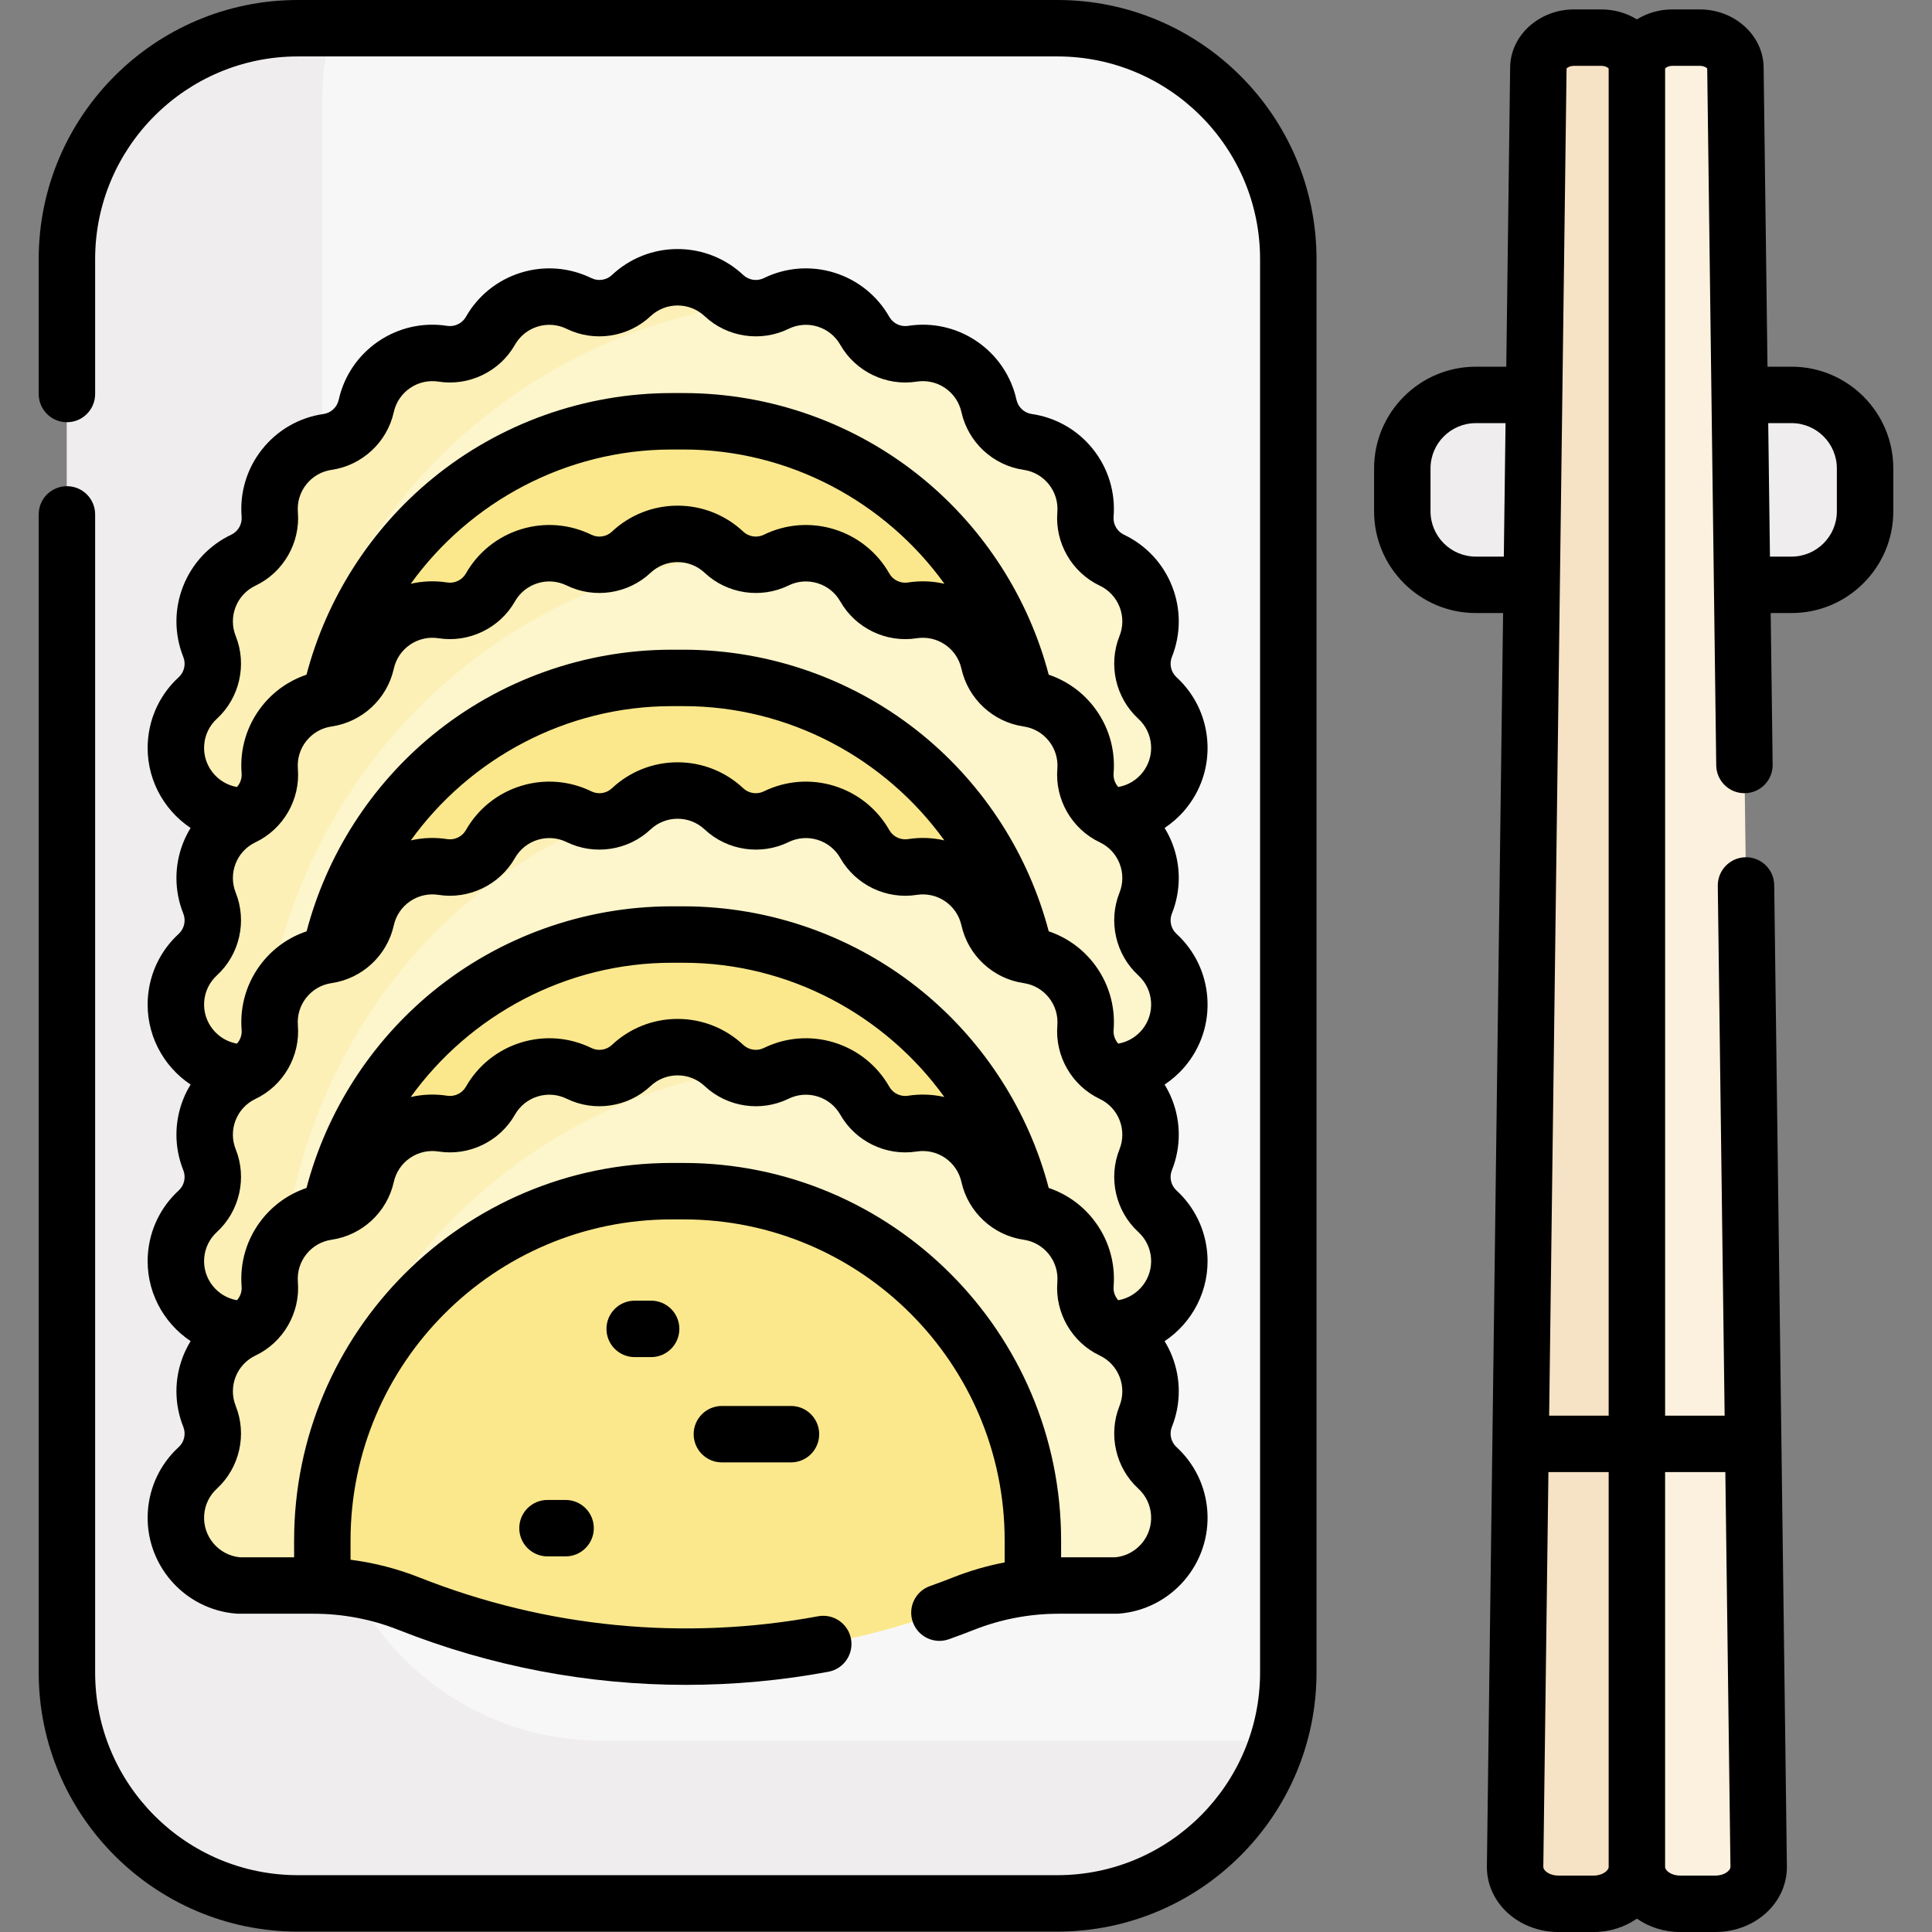 <svg id="Capa_1" enable-background="new 0 0 513.527 513.527" height="512" viewBox="0 0 513.527 513.527" width="512" xmlns="http://www.w3.org/2000/svg"><rect x="0" y="0" width="513.527" height="513.527" fill="#808080" stroke="none"/><g><g><g><g><path d="m476.198 155.446c10.792 0 19.541-8.749 19.541-19.54v-11.396c0-10.792-8.749-19.541-19.541-19.541h-83.927c-10.792 0-19.541 8.749-19.541 19.541v11.396c0 10.792 8.749 19.54 19.541 19.54z" fill="#efedee"/></g></g><path d="m281.067 505.922h-201.916c-33.889 0-61.362-27.473-61.362-61.362v-375.698c0-33.889 27.473-61.362 61.362-61.362h201.916c33.889 0 61.362 27.473 61.362 61.362v375.698c0 33.89-27.473 61.362-61.362 61.362z" fill="#f8f7f8"/><path d="m159.826 462.668c-40.952 0-74.15-33.198-74.15-74.15v-362.911c0-6.303.954-12.383 2.719-18.107h-9.244c-33.889 0-61.362 27.473-61.362 61.362v375.698c0 33.889 27.473 61.362 61.362 61.362h201.916c27.586 0 50.917-18.205 58.643-43.254z" fill="#efedee"/><g><g id="XMLID_268_"><g><path d="m312.691 198.819c.74 9.95-6.72 18.61-16.66 19.35h-15.35c-8.7 0-17.32 1.64-25.41 4.85-47.29 18.74-99.95 18.74-147.25 0-4.04-1.61-8.22-2.82-12.47-3.63-4.26-.81-8.59-1.22-12.94-1.22h-19.89c-9.94-.74-17.4-9.4-16.66-19.35.35-4.75 2.52-8.94 5.78-11.93 3.77-3.46 5.02-8.92 3.12-13.67-1.65-4.11-1.79-8.82-.05-13.26 1.74-4.45 5.05-7.8 9.04-9.7 4.63-2.19 7.43-7.04 7.01-12.15-.36-4.4.89-8.95 3.87-12.68 2.97-3.73 7.13-5.97 11.5-6.6 5.07-.73 9.17-4.54 10.28-9.54.96-4.32 3.49-8.29 7.43-10.98 3.95-2.69 8.57-3.6 12.94-2.92 5.06.8 10.1-1.63 12.63-6.08 2.19-3.85 5.79-6.9 10.35-8.3 4.56-1.41 9.24-.92 13.22 1.03 4.6 2.25 10.13 1.41 13.86-2.09 3.23-3.03 7.56-4.89 12.33-4.89 4.78 0 9.11 1.86 12.33 4.89 3.73 3.5 9.27 4.34 13.87 2.09 3.97-1.95 8.66-2.44 13.22-1.03 4.56 1.4 8.15 4.45 10.34 8.3 2.53 4.45 7.58 6.88 12.64 6.08 4.36-.68 8.99.23 12.93 2.92s6.48 6.66 7.44 10.98c1.1 5 5.21 8.81 10.27 9.54 4.38.63 8.53 2.87 11.51 6.6 2.97 3.73 4.22 8.28 3.86 12.68-.41 5.11 2.38 9.96 7.01 12.15 3.99 1.9 7.3 5.25 9.04 9.7 1.75 4.44 1.6 9.15-.04 13.26-1.9 4.75-.66 10.21 3.11 13.67 3.26 2.99 5.43 7.18 5.79 11.93z" fill="#fdf5cb"/></g></g><g id="XMLID_264_"><g><path d="m273.811 217.439.11 1.07c-6.39.62-12.66 2.13-18.65 4.51-47.29 18.74-99.95 18.74-147.25 0-4.04-1.61-8.22-2.82-12.47-3.63-3.51-.67-7.07-1.06-10.65-1.18l.04-1.06v-10.96c0-51.27 41.57-92.84 92.84-92.84h3.18c51.28 0 92.85 41.57 92.85 92.84z" fill="#fbe88c"/></g></g><path d="m193.754 81.498c-.727-.44-1.418-.953-2.053-1.549-3.22-3.03-7.55-4.89-12.33-4.89-4.77 0-9.1 1.86-12.33 4.89-3.73 3.5-9.26 4.34-13.86 2.09-3.98-1.95-8.66-2.44-13.22-1.03-4.56 1.4-8.16 4.45-10.35 8.3-2.53 4.45-7.57 6.88-12.63 6.08-4.37-.68-8.99.23-12.94 2.92-3.94 2.69-6.47 6.66-7.43 10.98-1.11 5-5.21 8.81-10.28 9.54-4.37.63-8.53 2.87-11.5 6.6-2.98 3.73-4.23 8.28-3.87 12.68.42 5.11-2.38 9.96-7.01 12.15-3.99 1.9-7.3 5.25-9.04 9.7-1.74 4.44-1.6 9.15.05 13.26 1.9 4.75.65 10.21-3.12 13.67-3.26 2.99-5.43 7.18-5.78 11.93-.74 9.95 6.72 18.61 16.66 19.35h12.043c2.367-68.73 52.957-125.216 118.99-136.671z" fill="#fcf0b6"/><g id="XMLID_262_"><g><path d="m312.691 265.004c.74 9.95-6.72 18.61-16.66 19.35h-15.35c-8.7 0-17.32 1.64-25.41 4.85-47.29 18.74-99.95 18.74-147.25 0-4.04-1.61-8.22-2.82-12.47-3.63-4.26-.81-8.59-1.22-12.94-1.22h-19.89c-9.94-.74-17.4-9.4-16.66-19.35.35-4.75 2.52-8.94 5.78-11.93 3.77-3.46 5.02-8.92 3.12-13.67-1.65-4.11-1.79-8.82-.05-13.26 1.74-4.45 5.05-7.8 9.04-9.7 4.63-2.19 7.43-7.04 7.01-12.15-.36-4.4.89-8.95 3.87-12.68 2.97-3.73 7.13-5.97 11.5-6.6 5.07-.73 9.17-4.54 10.28-9.54.96-4.32 3.49-8.29 7.43-10.98 3.95-2.69 8.57-3.6 12.94-2.92 5.06.8 10.1-1.63 12.63-6.08 2.19-3.85 5.79-6.9 10.35-8.3 4.56-1.41 9.24-.92 13.22 1.03 4.6 2.25 10.13 1.41 13.86-2.09 3.23-3.03 7.56-4.89 12.33-4.89 4.78 0 9.11 1.86 12.33 4.89 3.73 3.5 9.27 4.34 13.87 2.09 3.97-1.95 8.66-2.44 13.22-1.03 4.56 1.4 8.15 4.45 10.34 8.3 2.53 4.45 7.58 6.88 12.64 6.08 4.36-.68 8.99.23 12.93 2.92s6.48 6.66 7.44 10.98c1.1 5 5.21 8.81 10.27 9.54 4.38.63 8.53 2.87 11.51 6.6 2.97 3.73 4.22 8.28 3.86 12.68-.41 5.11 2.38 9.96 7.01 12.15 3.99 1.9 7.3 5.25 9.04 9.7 1.75 4.44 1.6 9.15-.04 13.26-1.9 4.75-.66 10.21 3.11 13.67 3.26 2.99 5.43 7.18 5.79 11.93z" fill="#fdf5cb"/></g></g><g id="XMLID_259_"><g><path d="m273.811 283.624.11 1.07c-6.39.62-12.66 2.13-18.65 4.51-47.29 18.74-99.95 18.74-147.25 0-4.04-1.61-8.22-2.82-12.47-3.63-3.51-.67-7.07-1.06-10.65-1.18l.04-1.06v-10.96c0-51.27 41.57-92.84 92.84-92.84h3.18c51.28 0 92.85 41.57 92.85 92.84z" fill="#fbe88c"/></g></g><g><path d="m193.636 147.618c-.688-.426-1.33-.917-1.935-1.485-3.22-3.03-7.55-4.89-12.33-4.89-4.77 0-9.1 1.86-12.33 4.89-3.73 3.5-9.26 4.34-13.86 2.09-3.98-1.95-8.66-2.44-13.22-1.03-4.56 1.4-8.16 4.45-10.35 8.3-2.53 4.45-7.57 6.88-12.63 6.08-4.37-.68-8.99.23-12.94 2.92-3.94 2.69-6.47 6.66-7.43 10.98-1.11 5-5.21 8.81-10.28 9.54-4.37.63-8.53 2.87-11.5 6.6-2.98 3.73-4.23 8.28-3.87 12.68.42 5.11-2.38 9.96-7.01 12.15-3.99 1.9-7.3 5.25-9.04 9.7-1.74 4.44-1.6 9.15.05 13.26 1.9 4.75.65 10.21-3.12 13.67-3.26 2.99-5.43 7.18-5.78 11.93-.74 9.95 6.72 18.61 16.66 19.35h6.434c3.376-70.997 56.563-128.571 124.481-136.735z" fill="#fcf0b6"/></g><g id="XMLID_257_"><g><path d="m313.888 333.878c.74 9.95-6.72 18.61-16.66 19.35h-15.35c-8.7 0-17.32 1.64-25.41 4.85-47.29 18.74-99.95 18.74-147.25 0-4.04-1.61-8.22-2.82-12.47-3.63-4.26-.81-8.59-1.22-12.94-1.22h-19.89c-9.94-.74-17.4-9.4-16.66-19.35.35-4.75 2.52-8.94 5.78-11.93 3.77-3.46 5.02-8.92 3.12-13.67-1.65-4.11-1.79-8.82-.05-13.26 1.74-4.45 5.05-7.8 9.04-9.7 4.63-2.19 7.43-7.04 7.01-12.15-.36-4.4.89-8.95 3.87-12.68 2.97-3.73 7.13-5.97 11.5-6.6 5.07-.73 9.17-4.54 10.28-9.54.96-4.32 3.49-8.29 7.43-10.98 3.95-2.69 8.57-3.6 12.94-2.92 5.06.8 10.1-1.63 12.63-6.08 2.19-3.85 5.79-6.9 10.35-8.3 4.56-1.41 9.24-.92 13.22 1.03 4.6 2.25 10.13 1.41 13.86-2.09 3.23-3.03 7.56-4.89 12.33-4.89 4.78 0 9.11 1.86 12.33 4.89 3.73 3.5 9.27 4.34 13.87 2.09 3.97-1.95 8.66-2.44 13.22-1.03 4.56 1.4 8.15 4.45 10.34 8.3 2.53 4.45 7.58 6.88 12.64 6.08 4.36-.68 8.99.23 12.93 2.92s6.48 6.66 7.44 10.98c1.1 5 5.21 8.81 10.27 9.54 4.38.63 8.53 2.87 11.51 6.6 2.97 3.73 4.22 8.28 3.86 12.68-.41 5.11 2.38 9.96 7.01 12.15 3.99 1.9 7.3 5.25 9.04 9.7 1.75 4.44 1.6 9.15-.04 13.26-1.9 4.75-.66 10.21 3.11 13.67 3.26 2.99 5.43 7.18 5.79 11.93z" fill="#fdf5cb"/></g></g><g id="XMLID_255_"><g><path d="m275.008 352.498.11 1.07c-6.39.62-12.66 2.13-18.65 4.51-47.29 18.74-99.95 18.74-147.25 0-4.04-1.61-8.22-2.82-12.47-3.63-3.51-.67-7.07-1.06-10.65-1.18l.04-1.06v-10.96c0-51.27 41.57-92.84 92.84-92.84h3.18c51.28 0 92.85 41.57 92.85 92.84z" fill="#fbe88c"/></g></g><g><path d="m74.338 350.265c0-60.372 35.517-111.872 85.414-131.918-1.826-.005-3.664-.412-5.374-1.249-3.98-1.95-8.66-2.44-13.22-1.03-4.56 1.4-8.16 4.45-10.35 8.3-2.53 4.45-7.57 6.88-12.63 6.08-4.37-.68-8.99.23-12.94 2.92-3.94 2.69-6.47 6.66-7.43 10.98-1.11 5-5.21 8.81-10.28 9.54-4.37.63-8.53 2.87-11.5 6.6-2.98 3.73-4.23 8.28-3.87 12.68.42 5.11-2.38 9.96-7.01 12.15-3.99 1.9-7.3 5.25-9.04 9.7-1.74 4.44-1.6 9.15.05 13.26 1.9 4.75.65 10.21-3.12 13.67-3.26 2.99-5.43 7.18-5.78 11.93-.74 9.95 6.72 18.61 16.66 19.35h10.419v-2.963z" fill="#fcf0b6"/></g><g id="XMLID_253_"><g><path d="m313.426 402.086c.74 9.95-6.72 18.61-16.66 19.35h-15.35c-8.7 0-17.32 1.64-25.41 4.85-47.29 18.74-99.95 18.74-147.25 0-4.04-1.61-8.22-2.82-12.47-3.63-4.26-.81-8.59-1.22-12.94-1.22h-19.89c-9.94-.74-17.4-9.4-16.66-19.35.35-4.75 2.52-8.94 5.78-11.93 3.77-3.46 5.02-8.92 3.12-13.67-1.65-4.11-1.79-8.82-.05-13.26 1.74-4.45 5.05-7.8 9.04-9.7 4.63-2.19 7.43-7.04 7.01-12.15-.36-4.4.89-8.95 3.87-12.68 2.97-3.73 7.13-5.97 11.5-6.6 5.07-.73 9.17-4.54 10.28-9.54.96-4.32 3.49-8.29 7.43-10.98 3.95-2.69 8.57-3.6 12.94-2.92 5.06.8 10.1-1.63 12.63-6.08 2.19-3.85 5.79-6.9 10.35-8.3 4.56-1.41 9.24-.92 13.22 1.03 4.6 2.25 10.13 1.41 13.86-2.09 3.23-3.03 7.56-4.89 12.33-4.89 4.78 0 9.11 1.86 12.33 4.89 3.73 3.5 9.27 4.34 13.87 2.09 3.97-1.95 8.66-2.44 13.22-1.03 4.56 1.4 8.15 4.45 10.34 8.3 2.53 4.45 7.58 6.88 12.64 6.08 4.36-.68 8.99.23 12.93 2.92s6.48 6.66 7.44 10.98c1.1 5 5.21 8.81 10.27 9.54 4.38.63 8.53 2.87 11.51 6.6 2.97 3.73 4.22 8.28 3.86 12.68-.41 5.11 2.38 9.96 7.01 12.15 3.99 1.9 7.3 5.25 9.04 9.7 1.75 4.44 1.6 9.15-.04 13.26-1.9 4.75-.66 10.21 3.11 13.67 3.26 2.99 5.43 7.18 5.79 11.93z" fill="#fdf5cb"/></g></g><g id="XMLID_254_"><g><path d="m274.546 420.706.11 1.07c-6.39.62-12.66 2.13-18.65 4.51-47.29 18.74-99.95 18.74-147.25 0-4.04-1.61-8.22-2.82-12.47-3.63-3.51-.67-7.07-1.06-10.65-1.18l.04-1.06v-10.96c0-51.27 41.57-92.84 92.84-92.84h3.18c51.28 0 92.85 41.57 92.85 92.84z" fill="#fbe88c"/></g></g><path d="m194.638 284.857c-.782-.458-1.522-1.005-2.201-1.642-3.22-3.03-7.55-4.89-12.33-4.89-4.77 0-9.1 1.86-12.33 4.89-3.73 3.5-9.26 4.34-13.86 2.09-3.98-1.95-8.66-2.44-13.22-1.03-4.56 1.4-8.16 4.45-10.35 8.3-2.53 4.45-7.57 6.88-12.63 6.08-4.37-.68-8.99.23-12.94 2.92-3.94 2.69-6.47 6.66-7.43 10.98-1.11 5-5.21 8.81-10.28 9.54-4.37.63-8.53 2.87-11.5 6.6-2.98 3.73-4.23 8.28-3.87 12.68.42 5.11-2.38 9.96-7.01 12.15-3.99 1.9-7.3 5.25-9.04 9.7-1.74 4.44-1.6 9.15.05 13.26 1.9 4.75.65 10.21-3.12 13.67-3.26 2.99-5.43 7.18-5.78 11.93-.74 9.95 6.72 18.61 16.66 19.35h13.885c3.976-69.159 53.36-125.471 117.296-136.578z" fill="#fcf0b6"/><g><path d="m435.086 18.059v478.194c0 5.398 5.136 9.774 11.471 9.774h9.428c6.385 0 11.541-4.442 11.47-9.881l-6.181-478.176c-.057-4.413-4.272-7.965-9.452-7.965h-7.283c-5.221 0-9.453 3.605-9.453 8.054z" fill="#fcf1de"/><path d="m408.897 17.97-6.182 478.175c-.07 5.44 5.086 9.881 11.47 9.881h9.428c6.335 0 11.471-4.376 11.471-9.774v-478.193c0-4.448-4.232-8.054-9.453-8.054h-7.283c-5.178 0-9.394 3.552-9.451 7.965z" fill="#f6e2c4"/></g></g></g><g><path d="m39.314 333.322c-.708 9.516 3.932 18.201 11.358 23.151-.776 1.269-1.456 2.605-2.008 4.013-2.379 6.065-2.355 12.736.063 18.783.743 1.855.252 4.011-1.221 5.361-4.798 4.401-7.708 10.403-8.193 16.903-1.045 14.049 9.535 26.331 23.585 27.377.185.014.371.021.557.021h19.895c7.788 0 15.408 1.454 22.648 4.323 24.431 9.681 50.307 14.585 76.326 14.585 12.637 0 25.309-1.157 37.864-3.485 4.073-.755 6.763-4.669 6.007-8.741-.755-4.072-4.678-6.763-8.741-6.007-35.631 6.605-72.261 3.045-105.931-10.297-5.935-2.352-12.077-3.922-18.348-4.732v-5.118c0-47.06 38.285-85.345 85.344-85.345h3.179c47.059 0 85.344 38.285 85.344 85.345v5.83c-4.695.898-9.305 2.24-13.797 4.02-1.799.714-3.729 1.437-6.073 2.275-3.9 1.396-5.931 5.688-4.535 9.588s5.692 5.93 9.588 4.535c2.508-.897 4.588-1.677 6.547-2.453 7.24-2.869 14.86-4.323 22.648-4.323h15.342c.186 0 .371-.007.557-.021 14.051-1.046 24.63-13.328 23.584-27.377-.482-6.497-3.393-12.5-8.191-16.901-1.474-1.353-1.965-3.508-1.223-5.363 2.42-6.047 2.443-12.718.065-18.782-.55-1.404-1.229-2.736-2.001-4.001 7.427-4.949 12.058-13.647 11.35-23.164-.482-6.497-3.393-12.5-8.192-16.903-1.473-1.352-1.964-3.506-1.222-5.361 2.42-6.047 2.443-12.718.064-18.783-.549-1.401-1.226-2.73-1.997-3.994 1.916-1.277 3.68-2.807 5.224-4.599 4.454-5.171 6.629-11.767 6.122-18.571-.482-6.497-3.393-12.5-8.192-16.903-1.473-1.352-1.964-3.507-1.222-5.362 2.42-6.047 2.443-12.718.064-18.782-.549-1.399-1.225-2.728-1.994-3.989 1.917-1.276 3.678-2.812 5.222-4.604 4.454-5.171 6.629-11.767 6.122-18.571-.482-6.497-3.393-12.501-8.192-16.903-1.473-1.352-1.964-3.506-1.222-5.361 2.42-6.047 2.443-12.718.064-18.783-2.378-6.065-6.928-10.943-12.812-13.736-1.805-.856-2.909-2.77-2.746-4.763.527-6.492-1.417-12.873-5.478-17.968s-9.847-8.414-16.292-9.347c-1.979-.286-3.598-1.79-4.03-3.741-1.408-6.356-5.147-11.881-10.532-15.556-5.382-3.669-11.89-5.136-18.321-4.126-1.973.306-3.966-.648-4.955-2.388-3.221-5.659-8.423-9.834-14.649-11.757-6.225-1.921-12.875-1.402-18.728 1.459-1.797.88-3.98.549-5.437-.82-4.746-4.458-10.948-6.914-17.464-6.914-6.515 0-12.717 2.456-17.464 6.915-1.456 1.369-3.643 1.697-5.438.819-5.849-2.859-12.499-3.38-18.727-1.458-6.226 1.922-11.428 6.098-14.647 11.757-.988 1.736-2.977 2.691-4.955 2.387-6.438-1.012-12.941.458-18.323 4.128-5.383 3.672-9.122 9.196-10.53 15.554-.433 1.951-2.052 3.455-4.029 3.741-6.447.933-12.233 4.252-16.294 9.347-4.061 5.096-6.006 11.478-5.477 17.968.162 1.992-.941 3.906-2.748 4.764-5.884 2.792-10.434 7.67-12.812 13.736-2.376 6.065-2.354 12.735.065 18.783.742 1.854.252 4.009-1.222 5.36-4.799 4.403-7.708 10.405-8.192 16.902-.708 9.517 3.922 18.218 11.348 23.169-.771 1.264-1.449 2.594-1.999 3.997-2.377 6.064-2.354 12.734.064 18.782.742 1.856.252 4.011-1.222 5.362-4.799 4.403-7.708 10.406-8.192 16.902-.708 9.517 3.922 18.217 11.348 23.169-.771 1.264-1.449 2.595-1.999 3.997-2.376 6.065-2.354 12.735.065 18.783.742 1.854.252 4.009-1.222 5.36-4.798 4.402-7.707 10.404-8.192 16.902zm23.341-27.836c-.996-2.49-1.005-5.238-.026-7.737s2.854-4.509 5.277-5.658c7.404-3.514 11.933-11.362 11.269-19.533-.219-2.674.583-5.302 2.256-7.4 1.673-2.1 4.056-3.467 6.711-3.851 8.112-1.174 14.754-7.34 16.526-15.343.58-2.619 2.121-4.895 4.339-6.407 2.217-1.513 4.899-2.119 7.547-1.7 8.103 1.276 16.262-2.663 20.315-9.787 1.326-2.331 3.47-4.051 6.034-4.842 2.564-.792 5.305-.578 7.714.6 7.365 3.602 16.326 2.25 22.298-3.361 1.955-1.837 4.51-2.848 7.193-2.848 2.685 0 5.239 1.011 7.193 2.847 5.974 5.612 14.933 6.965 22.298 3.362 2.409-1.18 5.148-1.392 7.715-.6 2.564.791 4.708 2.511 6.034 4.843 4.055 7.123 12.215 11.064 20.316 9.786 2.65-.416 5.33.189 7.545 1.7 2.219 1.514 3.76 3.789 4.34 6.407 1.772 8.003 8.414 14.169 16.527 15.343 2.653.384 5.036 1.751 6.709 3.851 1.673 2.099 2.475 4.728 2.257 7.399-.666 8.171 3.863 16.021 11.268 19.533 2.424 1.15 4.298 3.16 5.277 5.659s.971 5.246-.026 7.736c-3.044 7.61-1.031 16.446 5.009 21.987 1.977 1.812 3.175 4.285 3.373 6.962.406 5.453-3.433 10.251-8.713 11.168-.869-.972-1.346-2.271-1.236-3.614.529-6.49-1.416-12.871-5.478-17.968-3.083-3.868-7.163-6.706-11.768-8.26-5.338-20.326-17.088-38.697-33.455-52.128-17.863-14.657-40.449-22.729-63.596-22.729h-3.179c-23.147 0-45.732 8.072-63.597 22.729-16.367 13.431-28.117 31.802-33.454 52.128-4.605 1.554-8.685 4.392-11.769 8.26-4.061 5.096-6.006 11.477-5.477 17.967.109 1.343-.367 2.643-1.237 3.615-5.28-.917-9.119-5.715-8.713-11.168.199-2.677 1.397-5.149 3.373-6.962 6.044-5.54 8.056-14.377 5.011-21.986zm-8.382-39.263c.199-2.677 1.397-5.149 3.373-6.962 6.041-5.541 8.054-14.377 5.009-21.987-.996-2.49-1.006-5.238-.026-7.736.98-2.5 2.854-4.509 5.278-5.659 7.404-3.514 11.932-11.363 11.268-19.533-.219-2.673.583-5.302 2.255-7.4 1.674-2.1 4.058-3.467 6.712-3.851 8.112-1.174 14.754-7.34 16.526-15.343.58-2.618 2.121-4.894 4.339-6.406 2.216-1.511 4.891-2.113 7.546-1.701 8.096 1.269 16.262-2.662 20.316-9.786 1.326-2.331 3.47-4.051 6.034-4.842 2.564-.793 5.305-.578 7.714.6 7.362 3.602 16.324 2.25 22.298-3.362 1.954-1.836 4.509-2.847 7.193-2.847 2.686 0 5.24 1.011 7.193 2.846 5.974 5.612 14.936 6.964 22.298 3.363 2.409-1.18 5.148-1.393 7.715-.6 2.564.791 4.708 2.511 6.034 4.843 4.055 7.124 12.22 11.059 20.314 9.785 2.646-.41 5.33.189 7.548 1.701 2.218 1.514 3.759 3.788 4.339 6.406 1.772 8.003 8.414 14.169 16.527 15.343 2.653.384 5.036 1.751 6.708 3.85 1.674 2.1 2.476 4.729 2.258 7.401-.666 8.169 3.862 16.02 11.27 19.534 2.422 1.148 4.295 3.158 5.275 5.659.979 2.498.971 5.244-.026 7.735-3.044 7.61-1.031 16.446 5.009 21.987 1.977 1.812 3.175 4.285 3.373 6.962.406 5.452-3.428 10.258-8.707 11.175-.873-.973-1.353-2.276-1.242-3.624.527-6.491-1.418-12.872-5.478-17.967-3.083-3.868-7.163-6.705-11.768-8.259-5.338-20.326-17.087-38.698-33.455-52.128-17.863-14.657-40.448-22.729-63.596-22.729h-3.179c-23.147 0-45.732 8.072-63.597 22.729-16.36 13.428-28.084 31.8-33.421 52.12-4.618 1.552-8.71 4.392-11.799 8.268-4.061 5.096-6.006 11.477-5.477 17.968.11 1.347-.369 2.649-1.243 3.623-5.279-.919-9.113-5.724-8.708-11.176zm54.901-111.053c15.69-21.773 41.294-35.691 69.345-35.691h3.179c28.05 0 53.646 13.92 69.335 35.69-3.146-.727-6.429-.855-9.695-.344-1.979.315-3.966-.649-4.953-2.386-3.221-5.661-8.424-9.836-14.649-11.758-6.224-1.918-12.876-1.401-18.727 1.459-1.796.877-3.981.548-5.438-.821-4.746-4.458-10.948-6.913-17.464-6.913s-12.717 2.455-17.464 6.914c-1.457 1.368-3.642 1.699-5.437.82-5.85-2.86-12.499-3.379-18.727-1.459-6.226 1.921-11.428 6.096-14.649 11.757-.989 1.737-2.975 2.692-4.955 2.387-3.267-.513-6.553-.385-9.701.345zm141.83 68.202c-3.137-.722-6.41-.847-9.663-.333-1.973.301-3.966-.649-4.955-2.387-3.221-5.661-8.424-9.836-14.649-11.758-6.224-1.918-12.876-1.401-18.727 1.459-1.795.879-3.979.551-5.438-.82-4.746-4.458-10.948-6.914-17.464-6.914-6.515 0-12.717 2.456-17.464 6.915-1.455 1.368-3.642 1.697-5.437.819-5.85-2.86-12.499-3.379-18.727-1.459-6.226 1.922-11.429 6.097-14.649 11.757-.989 1.737-2.984 2.703-4.953 2.388-3.264-.514-6.546-.386-9.69.34 15.687-21.77 41.282-35.687 69.331-35.687h3.179c28.042-.001 53.619 13.918 69.306 35.68zm.005 68.215c-3.139-.722-6.414-.848-9.67-.337-1.979.31-3.965-.65-4.953-2.388-3.222-5.66-8.424-9.835-14.647-11.755-6.228-1.923-12.878-1.404-18.728 1.458-1.795.876-3.981.548-5.438-.821-4.746-4.458-10.948-6.914-17.464-6.914-6.515 0-12.717 2.456-17.463 6.914-1.457 1.369-3.641 1.7-5.438.822-5.85-2.864-12.505-3.382-18.727-1.46-6.226 1.921-11.428 6.096-14.649 11.757-.989 1.737-2.982 2.686-4.955 2.387-3.27-.514-6.556-.385-9.704.344 15.69-21.772 41.294-35.691 69.347-35.691h3.179c28.042 0 53.623 13.921 69.31 35.684zm52.407 118.729c-1.787 2.074-4.254 3.352-6.97 3.615h-14.404v-4.472c0-55.33-45.014-100.345-100.344-100.345h-3.179c-55.33 0-100.344 45.015-100.344 100.345v4.472h-14.403c-5.682-.553-9.925-5.564-9.499-11.283.2-2.678 1.397-5.151 3.373-6.963 6.041-5.541 8.054-14.377 5.009-21.988-.996-2.49-1.005-5.237-.024-7.737.979-2.498 2.853-4.508 5.273-5.657 7.406-3.513 11.935-11.362 11.271-19.533-.219-2.673.583-5.301 2.256-7.399 1.673-2.1 4.057-3.468 6.711-3.852 8.111-1.175 14.753-7.34 16.525-15.341.581-2.62 2.122-4.896 4.339-6.407 2.219-1.513 4.902-2.114 7.547-1.702 8.1 1.276 16.262-2.662 20.316-9.786 1.326-2.331 3.47-4.051 6.036-4.843 2.562-.792 5.302-.579 7.712.601 7.362 3.602 16.322 2.25 22.298-3.362 1.955-1.837 4.51-2.848 7.193-2.848 2.685 0 5.239 1.011 7.193 2.847 5.974 5.613 14.935 6.965 22.301 3.362 2.408-1.178 5.146-1.393 7.712-.599 2.564.791 4.708 2.511 6.034 4.841 4.054 7.125 12.216 11.066 20.314 9.787 2.649-.412 5.331.189 7.548 1.701 2.218 1.514 3.759 3.788 4.339 6.406 1.772 8.003 8.414 14.169 16.527 15.343 2.652.384 5.035 1.751 6.709 3.852 1.674 2.1 2.476 4.728 2.257 7.399-.666 8.169 3.862 16.02 11.268 19.532 2.424 1.15 4.298 3.16 5.277 5.659s.971 5.246-.026 7.736c-3.044 7.609-1.031 16.445 5.009 21.988 1.977 1.812 3.175 4.285 3.373 6.961.209 2.811-.688 5.536-2.527 7.67zm-249.143-212.306c.199-2.677 1.397-5.149 3.373-6.962 6.042-5.541 8.054-14.378 5.009-21.986-.996-2.49-1.005-5.238-.026-7.737s2.854-4.509 5.277-5.658c7.404-3.514 11.933-11.362 11.269-19.533-.219-2.674.583-5.302 2.256-7.4 1.673-2.1 4.056-3.467 6.711-3.851 8.112-1.174 14.754-7.34 16.526-15.343.58-2.618 2.121-4.894 4.338-6.406 2.217-1.511 4.897-2.112 7.548-1.701 8.094 1.274 16.262-2.662 20.315-9.787 1.326-2.33 3.47-4.05 6.034-4.842 2.564-.793 5.304-.579 7.713.6 7.364 3.602 16.325 2.251 22.299-3.361 1.955-1.837 4.51-2.848 7.193-2.848 2.685 0 5.239 1.011 7.193 2.847 5.974 5.614 14.934 6.963 22.297 3.363 2.409-1.179 5.15-1.393 7.714-.602 2.566.792 4.71 2.513 6.036 4.843 4.053 7.123 12.219 11.058 20.314 9.787 2.649-.412 5.332.19 7.547 1.7 2.219 1.514 3.76 3.789 4.34 6.407 1.772 8.003 8.414 14.169 16.527 15.343 2.653.384 5.036 1.751 6.709 3.851 1.673 2.099 2.475 4.728 2.257 7.4-.666 8.17 3.863 16.02 11.268 19.532 2.423 1.15 4.297 3.16 5.277 5.659.979 2.499.971 5.246-.026 7.736-3.044 7.61-1.031 16.446 5.009 21.987 1.977 1.812 3.175 4.285 3.373 6.962.406 5.453-3.429 10.258-8.708 11.175-.873-.973-1.352-2.275-1.242-3.623.527-6.491-1.417-12.871-5.479-17.968-3.083-3.868-7.163-6.705-11.767-8.259-5.338-20.326-17.088-38.697-33.455-52.128-17.863-14.657-40.449-22.729-63.596-22.729h-3.179c-23.146 0-45.732 8.072-63.596 22.729-16.367 13.431-28.117 31.802-33.455 52.128-4.605 1.554-8.685 4.392-11.77 8.26-4.06 5.097-6.005 11.478-5.476 17.967.11 1.347-.369 2.649-1.242 3.623-5.275-.917-9.11-5.723-8.705-11.175z"/><path d="m173.073 345.719h-4.373c-4.143 0-7.5 3.357-7.5 7.5s3.357 7.5 7.5 7.5h4.373c4.143 0 7.5-3.357 7.5-7.5s-3.357-7.5-7.5-7.5z"/><path d="m145.524 398.688c-4.143 0-7.5 3.357-7.5 7.5s3.357 7.5 7.5 7.5h4.81c4.143 0 7.5-3.357 7.5-7.5s-3.357-7.5-7.5-7.5z"/><path d="m191.876 373.706c-4.143 0-7.5 3.357-7.5 7.5s3.357 7.5 7.5 7.5h18.366c4.143 0 7.5-3.357 7.5-7.5s-3.357-7.5-7.5-7.5z"/><path d="m281.066 0h-201.915c-37.971 0-68.863 30.891-68.863 68.861v35.867c0 4.143 3.357 7.5 7.5 7.5s7.5-3.357 7.5-7.5v-35.867c0-29.699 24.163-53.861 53.863-53.861h201.915c29.7 0 53.862 24.162 53.862 53.861v375.699c0 29.699-24.162 53.861-53.862 53.861h-201.915c-29.7 0-53.863-24.162-53.863-53.861v-307.831c0-4.143-3.357-7.5-7.5-7.5s-7.5 3.357-7.5 7.5v307.832c0 37.971 30.892 68.861 68.863 68.861h201.915c37.971 0 68.862-30.891 68.862-68.861v-375.7c.001-37.97-30.891-68.861-68.862-68.861z"/><path d="m476.198 97.469h-6.396l-1.029-79.596c-.108-8.475-7.713-15.369-16.952-15.369h-7.282c-3.498 0-6.751.978-9.454 2.65-2.702-1.671-5.955-2.649-9.452-2.649h-7.283c-9.238 0-16.843 6.895-16.951 15.368l-1.029 79.596h-8.098c-14.91 0-27.04 12.131-27.04 27.041v11.396c0 14.91 12.13 27.04 27.04 27.04h7.251l-4.306 333.103c-.057 4.358 1.666 8.535 4.849 11.76 3.587 3.634 8.734 5.718 14.121 5.718h9.428c4.312 0 8.281-1.332 11.471-3.547 3.19 2.216 7.158 3.548 11.472 3.548h9.429c5.387 0 10.533-2.084 14.12-5.718 3.184-3.225 4.906-7.402 4.85-11.761l-3.371-260.79c-.053-4.109-3.399-7.403-7.497-7.403-.032 0-.066 0-.099.001-4.142.053-7.456 3.454-7.402 7.596l1.821 140.833h-15.821v-358.085c.187-.229.857-.697 1.953-.697h7.282c1.099 0 1.771.473 1.955.7l2.396 185.227c.053 4.109 3.4 7.403 7.497 7.403.033 0 .066 0 .099-.001 4.142-.053 7.456-3.454 7.402-7.596l-.521-40.291h5.549c14.91 0 27.041-12.13 27.041-27.04v-11.396c-.002-14.91-12.133-27.041-27.043-27.041zm-83.927 50.477c-6.639 0-12.04-5.401-12.04-12.04v-11.396c0-6.64 5.401-12.041 12.04-12.041h7.904l-.459 35.478h-7.445zm31.343 350.58h-9.428c-1.382 0-2.67-.47-3.445-1.255-.243-.246-.531-.624-.526-1.029l1.357-104.957h16.014v104.968c0 .905-1.584 2.273-3.972 2.273zm34.986-107.241 1.357 104.957c.005.405-.283.784-.526 1.03-.776.785-2.063 1.255-3.445 1.255h-9.429c-2.387 0-3.971-1.369-3.971-2.274v-104.968zm-46.834-15 4.63-358.081c.184-.228.856-.699 1.954-.699h7.283c1.095 0 1.767.469 1.953.697v358.083zm76.473-240.379c0 6.639-5.401 12.04-12.041 12.04h-5.743l-.459-35.478h6.202c6.64 0 12.041 5.401 12.041 12.041z"/></g></g></svg>